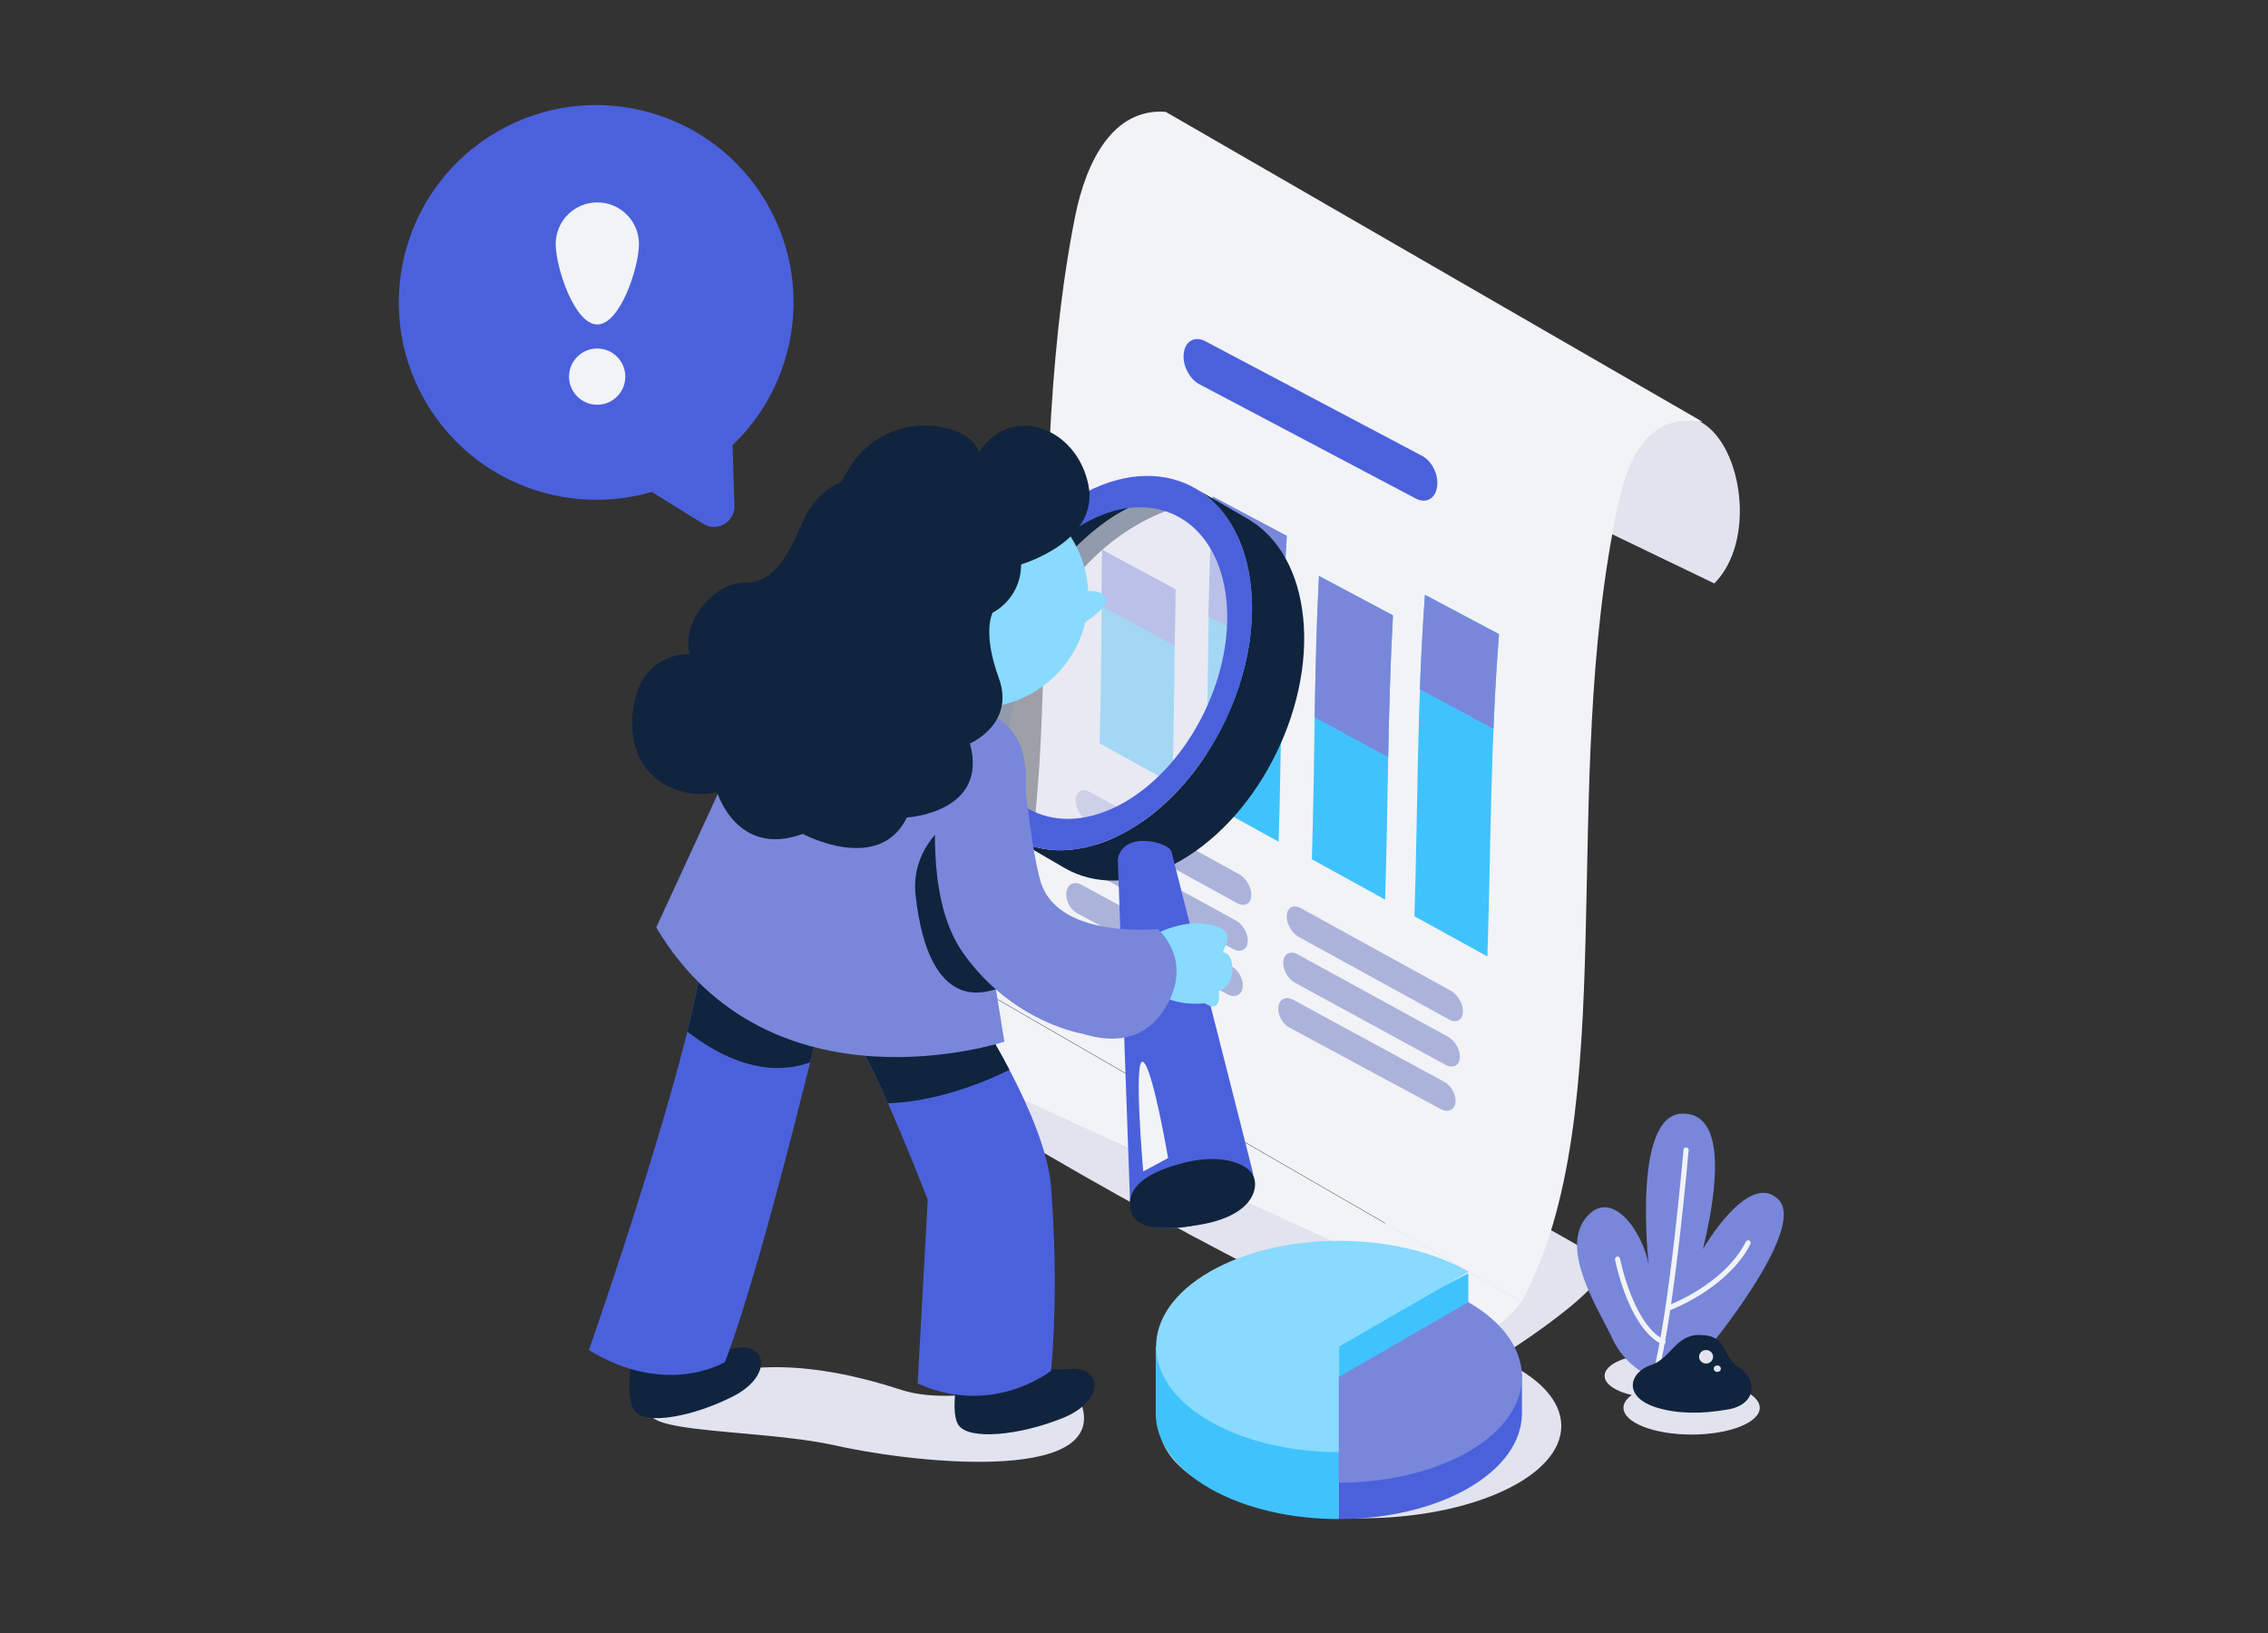 <svg xmlns="http://www.w3.org/2000/svg" fill-rule="evenodd" stroke-linejoin="round" stroke-miterlimit="2" clip-rule="evenodd" viewBox="0 0 3000 2160" id="research-analysis-report"><rect x="0" y="0" width="3000" height="2160" fill="#333333" stroke="none"/><g transform="matrix(2 0 0 2 -3200 0)"><rect width="1500" height="1080" x="1600" fill="none"></rect><g transform="translate(-57.009 -21.25)"><g transform="translate(-471.193 -223.603) scale(1.24)"><path fill="#e1e3ee" d="M2508.65,808.01C2508.65,808.01 2583.53,762.18 2567.48,752.077C2530.92,729.056 2477.07,704.406 2477.07,704.406L2434.95,755.184L2508.65,808.01Z" transform="translate(1.997 116.694)"></path><path fill="#e1e3ee" d="M2727.03,279.563C2754.15,295.171 2763.41,358.122 2735.55,386.181L2613.13,327.207C2613.13,327.207 2604.83,282.433 2646.51,271.378C2688.18,260.322 2699.9,263.954 2727.03,279.563Z" transform="translate(425.806 197.387) scale(.806)"></path><g transform="translate(-231.794 -29.887)"><path fill="#f2f3f7" d="M2921.34,-932.769L2590.65,-932.769C2560.64,-921.249 2549.68,-891.314 2548.09,-863.706C2539.81,-720.286 2604.35,-586.397 2562.25,-501.481L2892.94,-501.481C2935.55,-610.673 2869.56,-735.011 2880.49,-876.292C2882.29,-899.504 2890.83,-923.531 2921.34,-932.769Z" transform="matrix(.866 .5 -.167 1.121 170.56 37.312)"></path><path fill="#e1e3ee" d="M2444.52,904.206C2338.57,854.827 2239.57,798.755 2145.73,737.701C2161.85,744.968 2181.4,747.165 2206.5,741.163L2429.58,858.57L2444.52,904.206Z" transform="translate(253.537 39.34)"></path><path fill="#f2f3f7" d="M2174,744.171C2189.6,743.1 2206.23,734.902 2219.57,717.093L2505.96,882.438C2475.23,923.457 2411.15,909.478 2426.95,859.882L2174,744.171Z" transform="translate(253.537 39.34)"></path><path fill="#e1e3ee" d="M2427.54,783.511C2407.22,784.907 2388.66,774.199 2381.43,756.89L2427.54,783.511Z"></path></g><g transform="translate(-2385.46 -463.652) scale(1.742)"><g transform="translate(1712.84 345.322) scale(.431)"><path fill="#40c3fd" d="M2758.87,551.646C2741.5,536.04 2724.13,520.433 2706.76,504.823C2706.14,580.919 2706.37,657.025 2704.88,733.113C2722.11,748.946 2739.36,764.774 2756.6,780.598C2758.12,704.29 2758.05,627.962 2758.87,551.646Z" transform="matrix(1 0 0 .601 -434.754 166.76)"></path><path fill="#7887da" d="M2758.87,443.08C2741.5,388.992 2724.13,334.903 2706.76,280.812C2706.58,357.809 2706.47,434.807 2706.37,511.805C2723.67,566.177 2740.99,620.548 2758.31,674.917C2758.46,597.638 2758.63,520.359 2758.87,443.08Z" transform="matrix(1 0 0 .173 -434.754 421.263)"></path></g><g transform="translate(1712.84 345.322) scale(.431)"><path fill="#40c3fd" d="M2765.27,595.009C2747.73,585.041 2730.2,575.072 2712.66,565.102C2708.59,642.171 2709.85,719.372 2707.46,796.488C2724.8,806.71 2742.15,816.93 2759.5,827.148C2761.88,749.777 2760.89,672.319 2765.27,595.009Z" transform="matrix(1 0 0 .935 -362.111 -96.121)"></path><path fill="#7887da" d="M2765.27,593.957C2747.73,568.307 2730.2,542.656 2712.66,517.005C2711.05,595.332 2710.25,673.673 2709.74,752.014C2727.16,777.917 2744.59,803.819 2762.02,829.721C2762.62,751.128 2763.54,672.535 2765.27,593.957Z" transform="matrix(1 0 0 .363 -362.111 244.324)"></path></g><g transform="translate(1712.84 345.322) scale(.431)"><path fill="#40c3fd" d="M2768.08,645.456C2750.56,634.696 2733.05,623.936 2715.53,613.177C2712.02,690.503 2712.63,767.927 2710.44,845.288C2727.8,856.306 2745.16,867.325 2762.51,878.346C2764.68,800.722 2764.31,723.035 2768.08,645.456Z" transform="matrix(1 0 0 .867 -289.469 -43.13)"></path><path fill="#7887da" d="M2768.08,696.698C2750.56,674.861 2733.05,653.026 2715.53,631.19C2713.78,709.554 2713.02,787.935 2712.46,866.315C2729.86,888.437 2747.27,910.558 2764.67,932.681C2765.32,854.014 2766.2,775.346 2768.08,696.698Z" transform="matrix(1 0 0 .427 -289.469 218.979)"></path></g><g transform="translate(1712.84 345.322) scale(.431)"><path fill="#40c3fd" d="M2773.37,674.575C2755.84,665.053 2738.32,655.532 2720.8,646.012C2715.12,723.807 2715.74,801.839 2713.3,879.759C2730.58,889.502 2747.85,899.247 2765.13,908.996C2767.6,830.845 2767.32,752.578 2773.37,674.575Z" transform="matrix(1 0 0 .977 -219.435 -129.297)"></path><path fill="#7887da" d="M2773.37,869.103C2755.85,836.105 2738.32,803.108 2720.8,770.113C2719.13,849.347 2717.99,928.591 2717.16,1007.84C2734.59,1041.02 2752.01,1074.21 2769.43,1107.4C2770.35,1027.96 2771.59,948.527 2773.37,869.103Z" transform="matrix(1 0 0 .282 -219.435 284.771)"></path></g></g><path fill="#4b61dc" d="M2486.83,479.333C2487.32,473.84 2486.44,468.063 2484.33,462.968C2483.3,460.497 2481.91,457.988 2479.84,456.242C2445.91,427.681 2411.97,399.121 2378.04,370.559C2376.19,369.004 2373.76,368.414 2371.76,370.073C2371.26,370.484 2370.84,370.98 2370.48,371.512C2368.91,373.831 2368.35,376.775 2368.12,379.518C2367.67,385.07 2368.65,390.888 2370.84,396.009C2371.89,398.48 2373.3,400.993 2375.38,402.746C2409.24,431.212 2443.1,459.675 2476.96,488.14C2478.79,489.675 2481.2,490.298 2483.18,488.658C2483.68,488.253 2484.09,487.765 2484.45,487.242C2486.01,484.952 2486.58,482.043 2486.83,479.333Z" transform="matrix(1.138 0 0 .715 -347.235 114.404)"></path><path fill="#abb3db" d="M2468.36,495.139C2468.57,489.845 2467.29,484.379 2465.02,479.609C2463.86,477.168 2462.37,474.738 2460.29,472.972C2427.26,444.94 2394.24,416.901 2361.24,388.837C2360.68,388.362 2360.07,387.937 2359.4,387.628C2357.26,386.636 2355.18,387.409 2353.91,389.397C2352.59,391.467 2352.21,394.078 2352.11,396.483C2351.88,401.761 2353.07,407.222 2355.3,412.003C2356.43,414.425 2357.89,416.841 2359.95,418.588C2392.97,446.61 2426.02,474.605 2459.07,502.592C2459.64,503.073 2460.26,503.502 2460.93,503.818C2463.17,504.863 2465.36,504.06 2466.66,501.953C2467.89,499.944 2468.26,497.455 2468.36,495.139Z" transform="matrix(.805 0 0 .522 396.664 416.841)"></path><path fill="#abb3db" d="M2473.92,614.032C2474.11,608.759 2472.83,603.321 2470.56,598.573C2469.4,596.144 2467.91,593.724 2465.84,591.963C2432.71,563.82 2399.57,535.695 2366.42,507.569C2365.86,507.088 2365.24,506.658 2364.56,506.343C2362.33,505.297 2360.16,506.127 2358.89,508.237C2357.68,510.257 2357.32,512.746 2357.22,515.062C2357.01,520.334 2358.26,525.78 2360.52,530.534C2361.68,532.968 2363.17,535.386 2365.25,537.145C2398.42,565.231 2431.6,593.318 2464.76,621.423C2465.32,621.901 2465.94,622.329 2466.61,622.644C2468.82,623.684 2470.99,622.9 2472.27,620.803C2473.48,618.804 2473.84,616.329 2473.92,614.032Z" transform="matrix(.805 0 0 .522 505.058 416.841)"></path><path fill="#abb3db" d="M2466,501.28C2466.31,496.063 2465.1,490.648 2462.88,485.936C2461.73,483.507 2460.25,481.096 2458.18,479.346C2425.1,451.401 2392.04,423.449 2358.99,395.47C2358.43,394.995 2357.82,394.571 2357.15,394.264C2354.98,393.269 2352.85,394.029 2351.53,396C2350.16,398.033 2349.7,400.625 2349.55,403.026C2349.21,408.246 2350.31,413.682 2352.48,418.432C2353.58,420.845 2355.02,423.247 2357.07,424.974C2390.16,452.853 2423.28,480.705 2456.4,508.548C2458.27,510.12 2460.88,511.04 2462.97,509.312C2463.43,508.935 2463.82,508.476 2464.14,507.981C2465.43,506.027 2465.86,503.572 2466,501.28Z" transform="matrix(.805 0 0 .522 396.664 438.224)"></path><path fill="#abb3db" d="M2471.86,619.725C2472.13,614.558 2470.89,609.207 2468.67,604.553C2467.52,602.142 2466.04,599.751 2463.98,598.01C2430.79,569.945 2397.59,541.898 2364.39,513.851C2363.82,513.37 2363.2,512.94 2362.52,512.624C2360.28,511.577 2358.07,512.344 2356.73,514.428C2355.47,516.39 2355.05,518.841 2354.92,521.13C2354.61,526.316 2355.79,531.701 2358,536.389C2359.14,538.807 2360.62,541.201 2362.69,542.938C2395.94,570.889 2429.2,598.839 2462.44,626.809C2464.28,628.353 2466.86,629.321 2468.93,627.619C2469.38,627.251 2469.76,626.802 2470.08,626.317C2471.33,624.396 2471.74,621.976 2471.86,619.725Z" transform="matrix(.805 0 0 .522 505.058 438.224)"></path><path fill="#abb3db" d="M2462.66,506.699C2462.81,504.909 2462.75,503.103 2462.54,501.32C2462.39,500.008 2462.15,498.706 2461.84,497.423C2460.76,492.999 2458.74,488.056 2455.14,485.041C2421.98,457.278 2388.83,429.507 2355.7,401.708C2355.14,401.234 2354.52,400.814 2353.84,400.51C2351.64,399.517 2349.46,400.279 2348.06,402.229C2346.63,404.226 2346.09,406.799 2345.87,409.201C2345.39,414.412 2346.4,419.895 2348.56,424.653C2349.62,426.991 2351.03,429.307 2353.02,430.967C2386.22,458.597 2419.45,486.199 2452.68,513.793C2454.6,515.381 2457.23,516.255 2459.39,514.585C2459.86,514.219 2460.27,513.77 2460.62,513.282C2461.96,511.389 2462.47,508.972 2462.66,506.699Z" transform="matrix(.805 0 0 .522 396.664 459.607)"></path><path fill="#abb3db" d="M2468.98,624.271C2469.11,622.519 2469.03,620.753 2468.81,619.011C2468.64,617.724 2468.39,616.447 2468.07,615.189C2466.96,610.813 2464.92,605.963 2461.35,602.976C2428.07,575.083 2394.77,547.21 2361.48,519.337C2359.59,517.759 2356.98,516.844 2354.85,518.53C2354.39,518.898 2353.99,519.347 2353.65,519.834C2352.34,521.733 2351.85,524.142 2351.66,526.405C2351.52,528.056 2351.56,529.719 2351.73,531.366C2351.86,532.668 2352.08,533.962 2352.37,535.239C2353.41,539.762 2355.43,544.829 2359.12,547.891C2392.5,575.6 2425.88,603.309 2459.24,631.037C2461.17,632.639 2463.86,633.567 2466.01,631.792C2466.46,631.418 2466.85,630.965 2467.17,630.475C2468.37,628.662 2468.82,626.405 2468.98,624.271Z" transform="matrix(.805 0 0 .522 505.058 459.607)"></path></g><g transform="translate(1378.8 -476.608) scale(1.582)"><ellipse cx="877.721" cy="889.003" fill="#e1e3ee" rx="21.115" ry="9.004" transform="translate(-9.924 .883)"></ellipse><ellipse cx="877.721" cy="889.003" fill="#e1e3ee" rx="21.115" ry="9.004" transform="matrix(1.349 0 0 1.244 -300.985 -202.693)"></ellipse><g transform="rotate(1.309 878.197 836.015)"><path fill="#7887da" d="M838.433,898.119C833.162,887.161 815.313,861.946 826.27,847.845C836.404,834.805 850.049,852.676 852.971,867.264C852.971,867.264 844.283,804.651 865.345,803.464C886.407,802.277 879.17,842.957 875.433,859.855C875.433,859.855 893.722,826.362 906.47,838.374C919.218,850.386 877.53,902.745 877.53,902.745C874.744,907.718 867.016,913.537 857.893,913.593C850.348,913.639 842.025,905.587 838.433,898.119Z" transform="translate(12.374 -23.201)"></path><path fill="#f2f3f7" d="M878.738,795.336C878.775,794.743 879.287,794.293 879.879,794.331C880.471,794.368 880.921,794.879 880.884,795.471C880.884,795.471 876.527,864.212 869.915,890.957C869.773,891.533 869.19,891.885 868.614,891.743C868.038,891.6 867.686,891.017 867.828,890.441C874.413,863.803 878.738,795.336 878.738,795.336Z"></path><path fill="#f2f3f7" d="M851.167 841.899C851.041 841.32 851.409 840.747 851.989 840.621 852.569 840.495 853.142 840.863 853.268 841.443 853.268 841.443 855.421 851.349 860.07 860.615 863.096 866.647 867.16 872.44 872.452 874.865 872.992 875.113 873.229 875.751 872.982 876.291 872.735 876.83 872.096 877.067 871.557 876.82 865.866 874.212 861.402 868.065 858.148 861.579 853.376 852.068 851.167 841.899 851.167 841.899zM874.738 862.478C874.186 862.696 873.561 862.426 873.342 861.875 873.123 861.323 873.393 860.698 873.945 860.479 873.945 860.479 896.89 851.407 905.683 833.186 905.941 832.651 906.584 832.427 907.119 832.685 907.653 832.943 907.878 833.586 907.62 834.12 898.498 853.021 874.738 862.478 874.738 862.478z"></path></g><g transform="translate(-13.141 8.42)"><path fill="#10243e" d="M890.496,864.055C903.226,863.912 899.717,872.701 907.727,877.88C915.065,882.625 914.901,892.996 903.139,895.137C891.378,897.278 881.4,896.939 873.266,894.478C858.592,890.037 861.515,879.578 870.899,876.523C878.665,873.996 881.049,864.16 890.496,864.055Z" transform="translate(8.56 .309)"></path><ellipse cx="901.391" cy="872.661" fill="#e1e3ee" rx="1.934" ry="1.863" transform="translate(-466.967 -452.088) scale(1.519)"></ellipse><ellipse cx="906.34" cy="878.462" fill="#e1e3ee" rx="1.007" ry="1.354" transform="matrix(1.469 0 0 1 -424.468 0)"></ellipse></g></g><g transform="translate(1384.48 -342.779) scale(1.638)"><g transform="matrix(1.159 -2.193 2.534 1.478 -2287.87 830.146)"><path fill="#10243e" d="M2305.78,372.035L2305.78,372.032L2339.15,385.917L2339.16,385.958C2356.62,394 2370.36,411.697 2376.47,437.414C2389.1,490.63 2364.24,558.162 2320.99,588.128C2299.38,603.105 2277.23,605.88 2258.91,598.264L2226.84,584.919C2245.15,592.516 2267.28,589.735 2288.88,574.767C2332.13,544.802 2356.99,477.27 2344.36,424.053C2338.11,397.719 2323.84,379.794 2305.78,372.035Z" transform="matrix(.109 .224 -.261 .083 585.993 273.26)"></path><path fill="#4b61dc" d="M2288.72,589.005C2288.72,589.005 2311.75,724.226 2322.22,786.59C2326.32,811.024 2400.52,786.54 2389.46,757.069L2318.81,580.674C2316.63,575.908 2290.34,572.023 2288.72,589.005Z" transform="matrix(.109 .224 -.261 .083 585.993 273.26)"></path><path fill="#f2f3f7" d="M2266.47,775.738L2280.83,768.01C2280.83,768.01 2271.88,714.95 2266.35,712.543C2260.83,710.136 2266.47,775.738 2266.47,775.738Z" transform="matrix(.142 .211 -.244 .112 507.26 292.944)"></path><path fill="#10243e" d="M2321.95 786.216C2319.66 774.539 2330.62 764.968 2350.43 757.233 2370.25 749.499 2386.51 752.913 2390.58 760.252 2394.64 767.591 2391.68 782.873 2363.86 791.578 2336.03 800.283 2324.17 797.492 2321.95 786.216zM2303.3 381.048C2303.3 381.048 2218.48 364.906 2199.39 466.523 2185.92 538.234 2229.54 572.931 2229.54 572.931 2229.54 572.931 2203.11 537.196 2226.84 466.523 2250.56 395.85 2303.3 381.048 2303.3 381.048z" transform="matrix(.109 .224 -.261 .083 585.993 273.26)"></path><path fill="#e1e3ee" fill-opacity=".62" d="M2213.2,469.021C2223.03,427.835 2266.52,373.983 2295.46,380.234C2324.41,386.485 2353.43,441.957 2337.81,500.033C2322.2,558.108 2262.45,589.784 2239.09,578.364C2215.73,566.944 2196.01,541.003 2213.2,469.021Z" transform="matrix(.109 .224 -.261 .083 585.993 273.26)"></path><path fill="#4b61dc" d="M2226.84,584.919C2208.48,577.307 2193.96,559.274 2187.64,532.639C2175.01,479.423 2199.86,411.89 2243.11,381.925C2264.96,366.789 2287.35,364.115 2305.78,372.035C2323.84,379.794 2338.11,397.719 2344.36,424.053C2356.99,477.27 2332.13,544.802 2288.88,574.767C2267.28,589.735 2245.15,592.516 2226.84,584.919ZM2200.77,523.539C2211.28,567.836 2249.05,583.549 2285.05,558.607C2321.05,533.664 2341.74,477.45 2331.22,433.153C2320.71,388.856 2282.95,373.143 2246.95,398.086C2210.95,423.029 2190.26,479.243 2200.77,523.539Z" transform="matrix(.109 .224 -.261 .083 585.993 273.26)"></path></g><path fill="#e1e3ee" d="M-559.679,1046.16C-514.292,1044.38 -507.043,1075.53 -513.537,1113.28C-518.51,1142.19 -469.011,1151.64 -488.834,1170.1C-549.18,1226.31 -568.147,1157.31 -568.147,1122.32C-568.147,1087.33 -600.976,1047.77 -559.679,1046.16Z" transform="matrix(.649 -.375 .978 .218 -225.078 348.173)"></path><g transform="rotate(-12.534 700.332 1353.79) scale(.978)"><path fill="#10243e" d="M736.698,792.702C736.698,792.702 770.343,791.121 784.212,786.797C798.081,782.472 802.68,797.544 785.638,809.198C768.596,820.852 747.003,827.8 741.229,821.767C735.455,815.735 736.698,792.702 736.698,792.702Z" transform="matrix(.853 .385 -.376 .833 369.513 -173.496)"></path><g transform="translate(1.803 24.372)"><path fill="#4b61dc" d="M734.631,606.133C734.631,606.133 753.831,656.215 749.641,684.745C745.506,712.899 740.132,736.569 733.238,758.525C733.238,758.525 705.586,772.159 678.297,751.709L698.827,678.56C698.827,678.56 690.989,626.438 685.023,610.278C685.023,610.278 698.619,595.352 734.631,606.133Z"></path><clipPath id="a"><path d="M734.631,606.133C734.631,606.133 753.831,656.215 749.641,684.745C745.506,712.899 740.132,736.569 733.238,758.525C733.238,758.525 705.586,772.159 678.297,751.709L698.827,678.56C698.827,678.56 690.989,626.438 685.023,610.278C685.023,610.278 698.619,595.352 734.631,606.133Z"></path></clipPath><g clip-path="url(#a)"><path fill="#10243e" d="M743.106,647.163L750.377,663.318C750.377,663.318 709.709,676.73 677.086,663.641L673.71,639.873L743.106,647.163Z" transform="translate(-.19 -31.632)"></path></g></g></g><g transform="rotate(14.561 616.293 -239.85) scale(.978)"><path fill="#10243e" d="M736.698,792.702C736.698,792.702 770.343,791.121 784.212,786.797C798.081,782.472 802.68,797.544 785.638,809.198C768.596,820.852 747.003,827.8 741.229,821.767C735.455,815.735 736.698,792.702 736.698,792.702Z" transform="rotate(-7.242 1426.737 430.389) scale(.89)"></path><g transform="rotate(9.262 577.482 634.104)"><path fill="#4b61dc" d="M734.631,606.133C734.631,606.133 756.723,723.535 758.855,769.276C758.855,769.276 742.938,792.467 705.489,787.466C705.489,787.466 694.729,651.511 680.982,614.273C680.982,614.273 698.619,595.352 734.631,606.133Z"></path><clipPath id="b"><path d="M734.631,606.133C734.631,606.133 756.723,723.535 758.855,769.276C758.855,769.276 742.938,792.467 705.489,787.466C705.489,787.466 694.729,651.511 680.982,614.273C680.982,614.273 698.619,595.352 734.631,606.133Z"></path></clipPath><g clip-path="url(#b)"><path fill="#10243e" d="M743.106,647.163L752.477,672.696C752.477,672.696 730.331,699.117 686.1,670.931L682.786,649.636L743.106,647.163Z" transform="matrix(.95 -.312 .335 1.02 -191.331 179.326)"></path></g></g></g><path fill="#7887da" d="M693.584,496.165C707.105,505.453 707.503,524.39 707.619,543.332C707.71,558.206 695.072,585.398 695.072,585.398L712.722,643.705C712.722,643.705 608.663,694.165 543.763,612.351L564.548,544.804L589.13,466.608C589.13,466.608 676.039,484.115 693.584,496.165Z" transform="rotate(7.656 -69.423 286.707) scale(.861)"></path><path fill="#10243e" d="M797.504,560.403C797.896,558.496 756.371,562.73 748.445,558.944C742.082,555.904 745.918,556.609 741.497,552.581C741.497,552.581 744.426,568.161 758.266,573.596C796.569,588.636 796.892,563.376 797.504,560.403Z" transform="matrix(.51 1.111 -.937 .43 686.817 -505.334)"></path><g transform="rotate(49.108 545.654 549.257)"><path fill="#88daff" d="M824.522,573.568C824.522,573.568 808.385,572.911 803.05,559.667C803.05,559.667 806.529,543.729 816.486,535.514C830.139,524.249 830.828,535.956 832.594,538.296C832.594,538.296 835.605,534.782 841.64,540.872C847.676,546.961 844.224,552.25 844.224,552.25C844.224,552.25 853.539,558.714 843.841,560.956C843.841,560.956 835.54,572.233 824.522,573.568Z" transform="scale(.861) rotate(-3.093 1595.6 1694.376)"></path><path fill="#7887da" d="M555.223,522.837C555.223,522.837 591.846,524.009 607.073,521.614C624.389,518.89 631.104,497.418 632.228,476.87C632.228,476.87 644.389,465.446 660.364,475.064C670.447,481.134 679.398,492.429 670.457,512.274C670.457,512.274 662.727,539.487 632.691,555.887C611.782,567.304 580.334,562.339 554.981,556.241C554.981,556.241 542.576,537.252 555.223,522.837Z" transform="rotate(34.001 575.143 507.805)"></path></g><g transform="rotate(7.655 419.485 558.047)"><circle cx="542.636" cy="465.485" r="45.128" fill="#88daff" transform="translate(7.65 -17.564) scale(.994)"></circle><path fill="#88daff" d="M779.395,423.19C779.395,423.19 790.293,417.298 795.504,422.034C800.715,426.77 782.333,440.987 782.333,440.987L779.395,423.19Z" transform="translate(-12.034 114.412) scale(.767)"></path><path fill="#10243e" d="M504.311,430.453C504.311,430.453 494.596,435.101 490.798,448.802C487,462.503 482.597,474.879 470.846,476.147C459.094,477.415 447.309,494.953 452.832,507.667C452.832,507.667 431.48,509.052 433.18,535.61C434.88,562.167 458.539,566.525 471.146,561.393C471.146,561.393 482.584,586.726 507.678,573.487C507.678,573.487 540.378,585.777 548.454,561.317C548.454,561.317 581.069,555.081 569.71,528.304C569.71,528.304 586.94,518.056 577.724,500.542C568.509,483.028 571.741,474.765 571.741,474.765C571.741,474.765 582.382,467.847 580.542,453.899C580.542,453.899 610.945,440.503 603.154,418.315C595.362,396.127 568.123,389.755 557.558,411.353C553.526,399.624 514.802,396.321 504.311,430.453Z" transform="translate(-17.674 -24.023)"></path></g></g><ellipse cx="2506.29" cy="997.486" fill="#e1e3ee" rx="75.216" ry="35.206" transform="matrix(1.766 0 0 1.735 -1869.32 -766.315)"></ellipse><g transform="translate(174.481 93.831) scale(.979)"><path fill="#40c3fd" d="M2331.92,811.24C2337.29,805.78 2344.01,800.643 2352.06,795.99C2389.26,774.518 2444.32,769.583 2489.72,781.185L2527.06,761.898L2527.06,813.08L2439.56,858.28L2439.56,927.943C2407.89,927.943 2376.21,920.973 2352.06,907.033C2327.92,893.093 2315.85,874.805 2315.85,856.517L2315.85,811.24L2331.92,811.24ZM2527.06,907.033C2510.84,916.397 2491.22,922.616 2470.49,925.69C2491.71,922.526 2511.29,916.134 2527.06,907.033Z" transform="translate(-20.772 24.131)"></path><path fill="#4b61dc" d="M2563.26,857.445C2562.86,875.423 2550.79,893.329 2527.06,907.033C2511.29,916.134 2491.71,922.526 2470.49,925.69C2460.36,927.192 2449.96,927.943 2439.56,927.943L2439.56,856.517L2527.06,806.001C2539.25,813.042 2548.37,821.192 2554.4,829.89L2563.27,829.89L2563.27,857.445L2563.26,857.445Z" transform="translate(-20.772 24.131)"></path><path fill="#88daff" d="M453.305,2056.95C437.578,2043.33 427.845,2024.52 427.845,2003.75C427.845,1962.23 466.776,1928.51 514.728,1928.51C562.68,1928.51 601.611,1962.23 601.611,2003.75L514.728,2003.75L453.305,2056.95ZM514.728,2078.99C498.623,2078.99 483.536,2075.19 470.599,2068.57C483.858,2075.34 499.075,2078.99 514.728,2078.99Z" transform="matrix(1.007 -.581 1.163 .671 -429.636 -209.987)"></path><path fill="#7887da" d="M2527.06,781.395C2575.35,809.275 2575.35,854.546 2527.06,882.427C2511.29,891.528 2491.71,897.92 2470.49,901.083C2460.36,902.586 2449.96,903.337 2439.56,903.337L2439.56,831.911L2527.06,781.395Z" transform="translate(-20.772 24.131)"></path></g><g transform="rotate(-30 2472.024 3585.22) scale(1.783)"><circle cx="2144.31" cy="280.09" r="73.208" fill="#4b61dc" transform="translate(-18.874 -21.204)"></circle><g transform="translate(1.94 -3.36)"><path fill="#f2f3f7" d="M1982.47,142.456C1997.66,142.456 2010,154.79 2010,169.982C2010,185.175 1997.66,223.18 1982.47,223.18C1967.28,223.18 1954.94,185.175 1954.94,169.982C1954.94,154.79 1967.28,142.456 1982.47,142.456Z" transform="rotate(30 1346.628 2077.595) scale(.561)"></path><circle cx="1982.47" cy="169.982" r="27.527" fill="#f2f3f7" transform="rotate(30 1016.745 2710.71) scale(.379)"></circle></g><path fill="#4b61dc" d="M2121.8,306.453C2123.12,303.438 2125.69,301.556 2128.48,301.556C2131.27,301.556 2133.84,303.438 2135.16,306.453C2144.91,328.716 2161.89,367.49 2161.89,367.49L2095.06,367.49C2095.06,367.49 2112.05,328.716 2121.8,306.453Z" transform="matrix(-1 0 0 -.816 4253.92 599.916)"></path></g></g></g></svg>